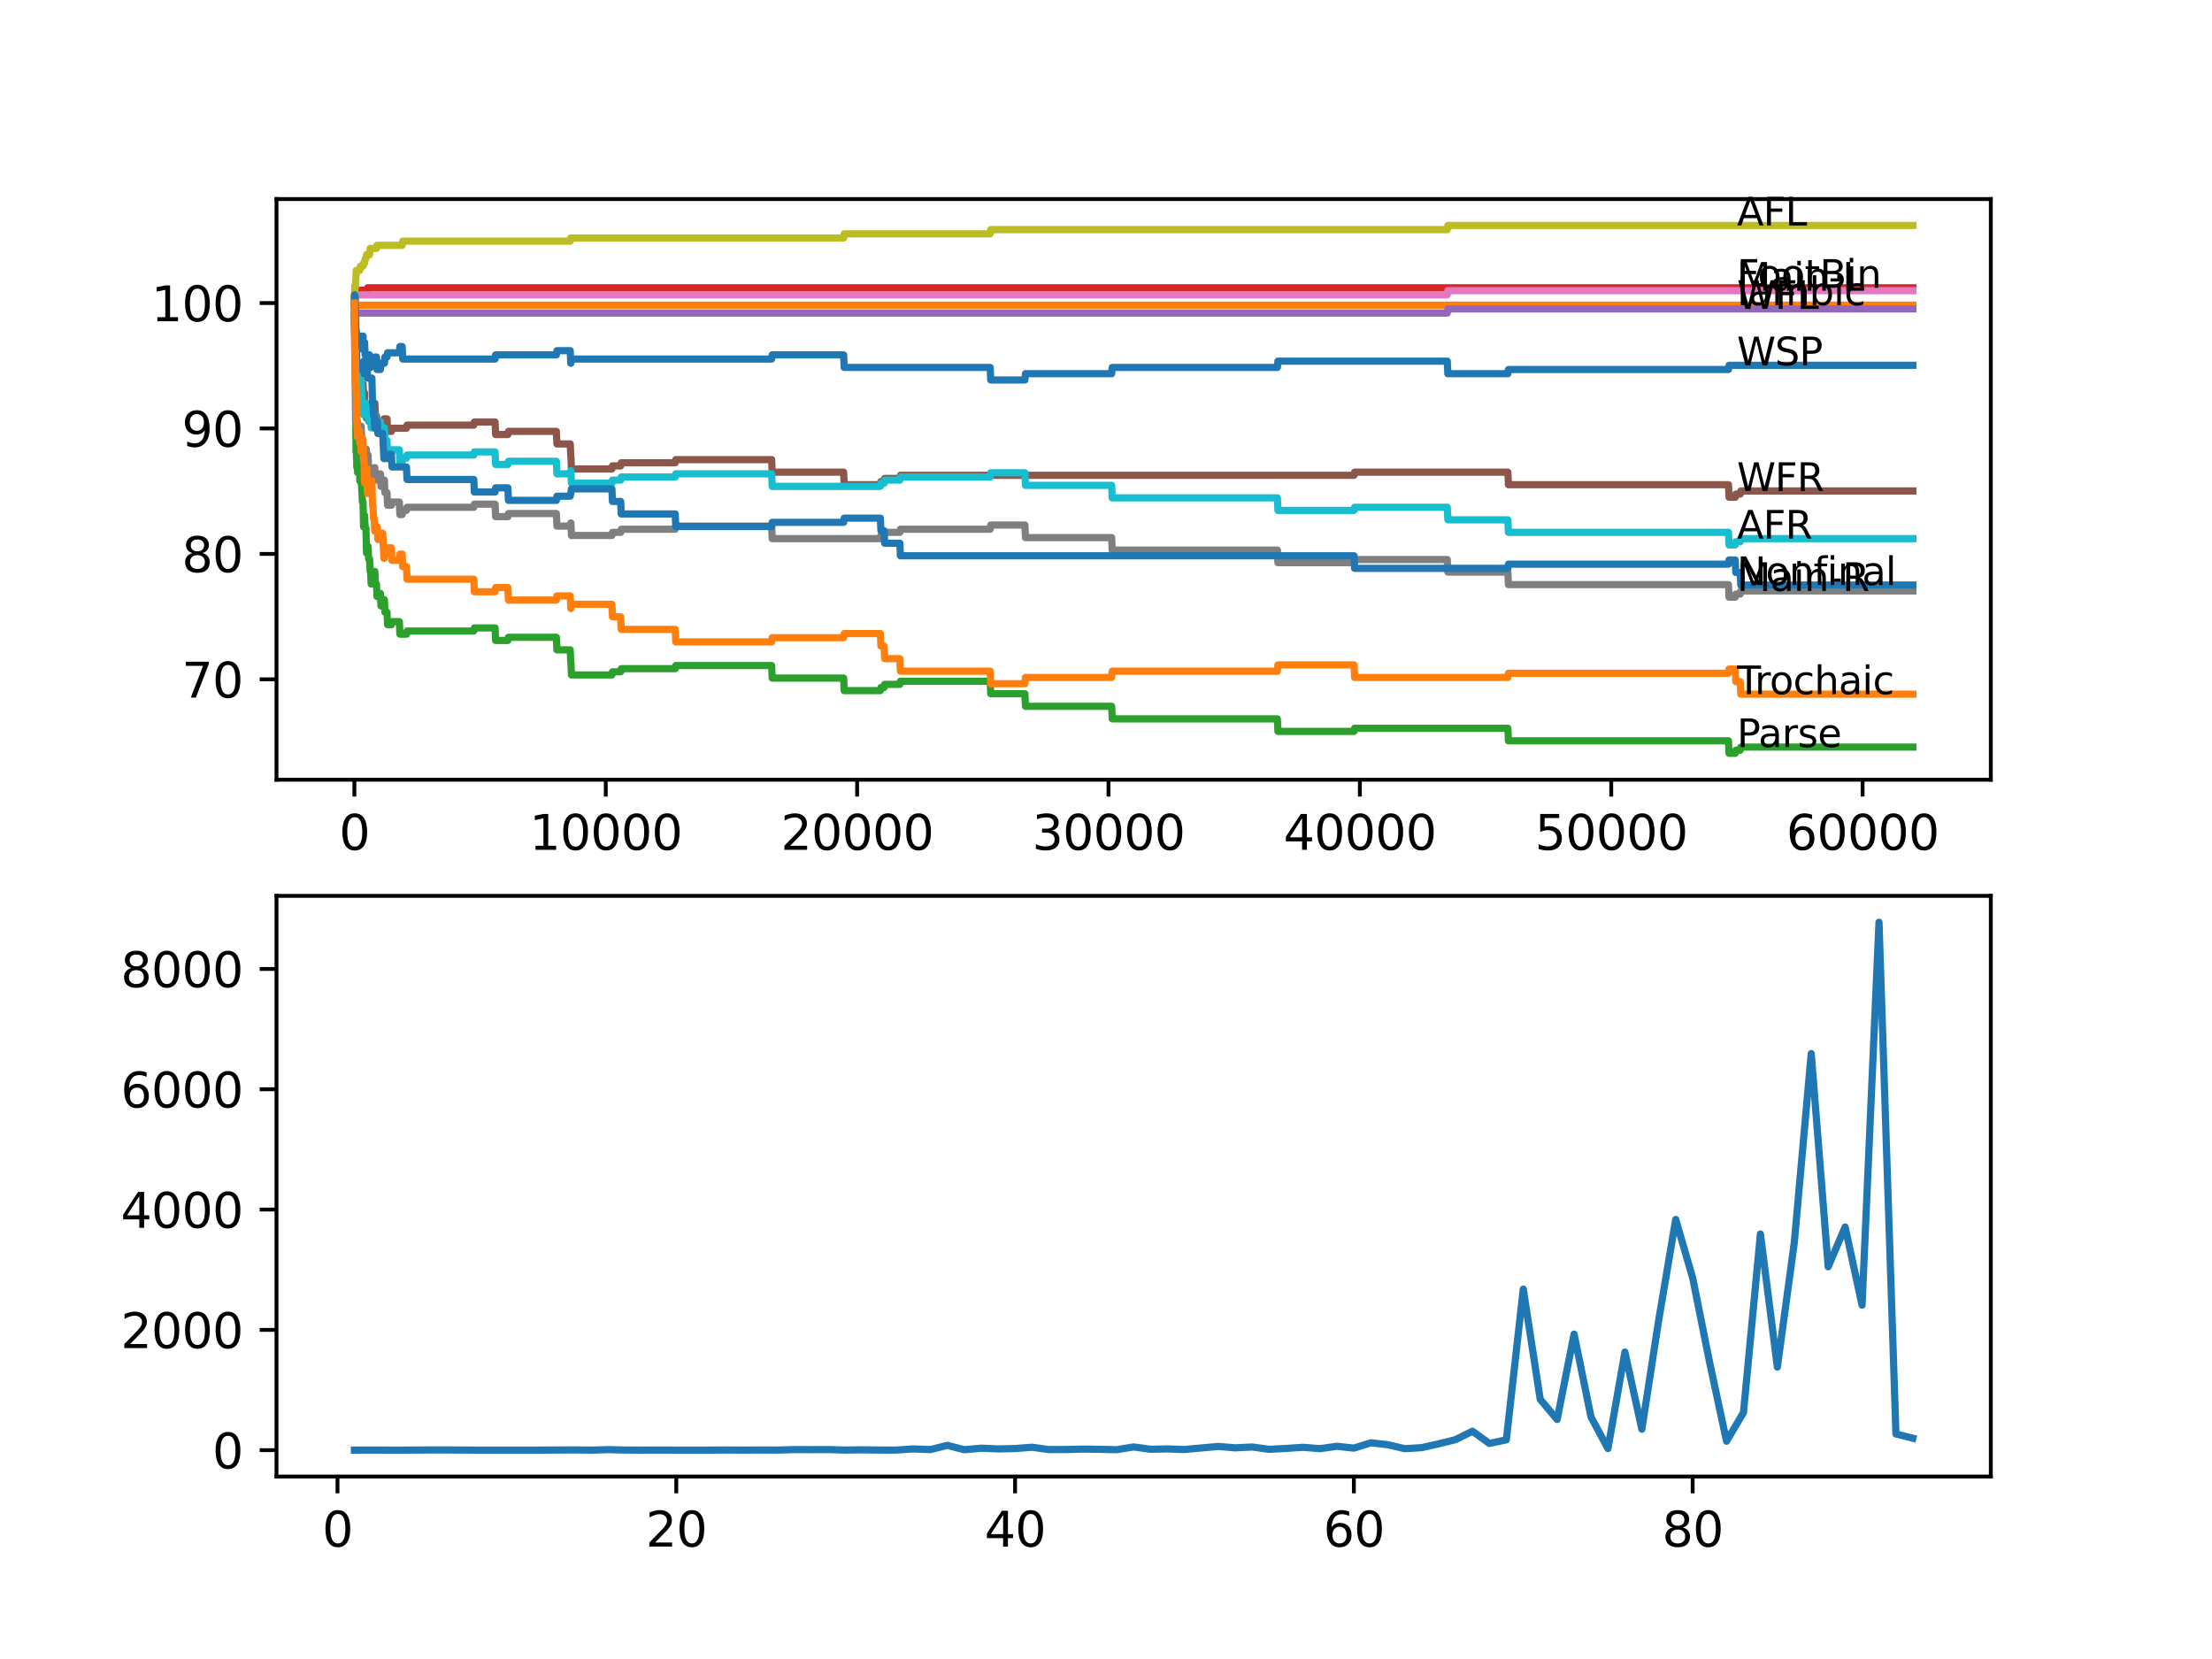 <?xml version="1.0" encoding="utf-8" standalone="no"?>
<!DOCTYPE svg PUBLIC "-//W3C//DTD SVG 1.1//EN"
  "http://www.w3.org/Graphics/SVG/1.1/DTD/svg11.dtd">
<svg xmlns:xlink="http://www.w3.org/1999/xlink" width="460.8pt" height="345.6pt" viewBox="0 0 460.8 345.6" xmlns="http://www.w3.org/2000/svg" version="1.1">
 <defs>
  <style type="text/css">*{stroke-linejoin: round; stroke-linecap: butt}</style>
 </defs>
 <g id="figure_1">
  <g id="patch_1">
   <path d="M 0 345.6 
L 460.8 345.6 
L 460.8 0 
L 0 0 
z
" style="fill: #ffffff"/>
  </g>
  <g id="axes_1">
   <g id="patch_2">
    <path d="M 57.6 162.432 
L 414.72 162.432 
L 414.72 41.472 
L 57.6 41.472 
z
" style="fill: #ffffff"/>
   </g>
   <g id="matplotlib.axis_1">
    <g id="xtick_1">
     <g id="line2d_1">
      <defs>
       <path id="m6fabb9ba00" d="M 0 0 
L 0 3.5 
" style="stroke: #000000; stroke-width: 0.8"/>
      </defs>
      <g>
       <use xlink:href="#m6fabb9ba00" x="73.827" y="162.432" style="stroke: #000000; stroke-width: 0.8"/>
      </g>
     </g>
     <g id="text_1">
      <!-- 0 -->
      <g transform="translate(70.646 177.03)scale(0.1 -0.1)">
       <defs>
        <path id="DejaVuSans-30" d="M 2034 4250 
Q 1547 4250 1301 3770 
Q 1056 3291 1056 2328 
Q 1056 1369 1301 889 
Q 1547 409 2034 409 
Q 2525 409 2770 889 
Q 3016 1369 3016 2328 
Q 3016 3291 2770 3770 
Q 2525 4250 2034 4250 
z
M 2034 4750 
Q 2819 4750 3233 4129 
Q 3647 3509 3647 2328 
Q 3647 1150 3233 529 
Q 2819 -91 2034 -91 
Q 1250 -91 836 529 
Q 422 1150 422 2328 
Q 422 3509 836 4129 
Q 1250 4750 2034 4750 
z
" transform="scale(0.016)"/>
       </defs>
       <use xlink:href="#DejaVuSans-30"/>
      </g>
     </g>
    </g>
    <g id="xtick_2">
     <g id="line2d_2">
      <g>
       <use xlink:href="#m6fabb9ba00" x="126.192" y="162.432" style="stroke: #000000; stroke-width: 0.8"/>
      </g>
     </g>
     <g id="text_2">
      <!-- 10000 -->
      <g transform="translate(110.286 177.03)scale(0.1 -0.1)">
       <defs>
        <path id="DejaVuSans-31" d="M 794 531 
L 1825 531 
L 1825 4091 
L 703 3866 
L 703 4441 
L 1819 4666 
L 2450 4666 
L 2450 531 
L 3481 531 
L 3481 0 
L 794 0 
L 794 531 
z
" transform="scale(0.016)"/>
       </defs>
       <use xlink:href="#DejaVuSans-31"/>
       <use xlink:href="#DejaVuSans-30" x="63.623"/>
       <use xlink:href="#DejaVuSans-30" x="127.246"/>
       <use xlink:href="#DejaVuSans-30" x="190.869"/>
       <use xlink:href="#DejaVuSans-30" x="254.492"/>
      </g>
     </g>
    </g>
    <g id="xtick_3">
     <g id="line2d_3">
      <g>
       <use xlink:href="#m6fabb9ba00" x="178.556" y="162.432" style="stroke: #000000; stroke-width: 0.8"/>
      </g>
     </g>
     <g id="text_3">
      <!-- 20000 -->
      <g transform="translate(162.65 177.03)scale(0.1 -0.1)">
       <defs>
        <path id="DejaVuSans-32" d="M 1228 531 
L 3431 531 
L 3431 0 
L 469 0 
L 469 531 
Q 828 903 1448 1529 
Q 2069 2156 2228 2338 
Q 2531 2678 2651 2914 
Q 2772 3150 2772 3378 
Q 2772 3750 2511 3984 
Q 2250 4219 1831 4219 
Q 1534 4219 1204 4116 
Q 875 4013 500 3803 
L 500 4441 
Q 881 4594 1212 4672 
Q 1544 4750 1819 4750 
Q 2544 4750 2975 4387 
Q 3406 4025 3406 3419 
Q 3406 3131 3298 2873 
Q 3191 2616 2906 2266 
Q 2828 2175 2409 1742 
Q 1991 1309 1228 531 
z
" transform="scale(0.016)"/>
       </defs>
       <use xlink:href="#DejaVuSans-32"/>
       <use xlink:href="#DejaVuSans-30" x="63.623"/>
       <use xlink:href="#DejaVuSans-30" x="127.246"/>
       <use xlink:href="#DejaVuSans-30" x="190.869"/>
       <use xlink:href="#DejaVuSans-30" x="254.492"/>
      </g>
     </g>
    </g>
    <g id="xtick_4">
     <g id="line2d_4">
      <g>
       <use xlink:href="#m6fabb9ba00" x="230.921" y="162.432" style="stroke: #000000; stroke-width: 0.8"/>
      </g>
     </g>
     <g id="text_4">
      <!-- 30000 -->
      <g transform="translate(215.015 177.03)scale(0.1 -0.1)">
       <defs>
        <path id="DejaVuSans-33" d="M 2597 2516 
Q 3050 2419 3304 2112 
Q 3559 1806 3559 1356 
Q 3559 666 3084 287 
Q 2609 -91 1734 -91 
Q 1441 -91 1130 -33 
Q 819 25 488 141 
L 488 750 
Q 750 597 1062 519 
Q 1375 441 1716 441 
Q 2309 441 2620 675 
Q 2931 909 2931 1356 
Q 2931 1769 2642 2001 
Q 2353 2234 1838 2234 
L 1294 2234 
L 1294 2753 
L 1863 2753 
Q 2328 2753 2575 2939 
Q 2822 3125 2822 3475 
Q 2822 3834 2567 4026 
Q 2313 4219 1838 4219 
Q 1578 4219 1281 4162 
Q 984 4106 628 3988 
L 628 4550 
Q 988 4650 1302 4700 
Q 1616 4750 1894 4750 
Q 2613 4750 3031 4423 
Q 3450 4097 3450 3541 
Q 3450 3153 3228 2886 
Q 3006 2619 2597 2516 
z
" transform="scale(0.016)"/>
       </defs>
       <use xlink:href="#DejaVuSans-33"/>
       <use xlink:href="#DejaVuSans-30" x="63.623"/>
       <use xlink:href="#DejaVuSans-30" x="127.246"/>
       <use xlink:href="#DejaVuSans-30" x="190.869"/>
       <use xlink:href="#DejaVuSans-30" x="254.492"/>
      </g>
     </g>
    </g>
    <g id="xtick_5">
     <g id="line2d_5">
      <g>
       <use xlink:href="#m6fabb9ba00" x="283.285" y="162.432" style="stroke: #000000; stroke-width: 0.8"/>
      </g>
     </g>
     <g id="text_5">
      <!-- 40000 -->
      <g transform="translate(267.379 177.03)scale(0.1 -0.1)">
       <defs>
        <path id="DejaVuSans-34" d="M 2419 4116 
L 825 1625 
L 2419 1625 
L 2419 4116 
z
M 2253 4666 
L 3047 4666 
L 3047 1625 
L 3713 1625 
L 3713 1100 
L 3047 1100 
L 3047 0 
L 2419 0 
L 2419 1100 
L 313 1100 
L 313 1709 
L 2253 4666 
z
" transform="scale(0.016)"/>
       </defs>
       <use xlink:href="#DejaVuSans-34"/>
       <use xlink:href="#DejaVuSans-30" x="63.623"/>
       <use xlink:href="#DejaVuSans-30" x="127.246"/>
       <use xlink:href="#DejaVuSans-30" x="190.869"/>
       <use xlink:href="#DejaVuSans-30" x="254.492"/>
      </g>
     </g>
    </g>
    <g id="xtick_6">
     <g id="line2d_6">
      <g>
       <use xlink:href="#m6fabb9ba00" x="335.65" y="162.432" style="stroke: #000000; stroke-width: 0.8"/>
      </g>
     </g>
     <g id="text_6">
      <!-- 50000 -->
      <g transform="translate(319.744 177.03)scale(0.1 -0.1)">
       <defs>
        <path id="DejaVuSans-35" d="M 691 4666 
L 3169 4666 
L 3169 4134 
L 1269 4134 
L 1269 2991 
Q 1406 3038 1543 3061 
Q 1681 3084 1819 3084 
Q 2600 3084 3056 2656 
Q 3513 2228 3513 1497 
Q 3513 744 3044 326 
Q 2575 -91 1722 -91 
Q 1428 -91 1123 -41 
Q 819 9 494 109 
L 494 744 
Q 775 591 1075 516 
Q 1375 441 1709 441 
Q 2250 441 2565 725 
Q 2881 1009 2881 1497 
Q 2881 1984 2565 2268 
Q 2250 2553 1709 2553 
Q 1456 2553 1204 2497 
Q 953 2441 691 2322 
L 691 4666 
z
" transform="scale(0.016)"/>
       </defs>
       <use xlink:href="#DejaVuSans-35"/>
       <use xlink:href="#DejaVuSans-30" x="63.623"/>
       <use xlink:href="#DejaVuSans-30" x="127.246"/>
       <use xlink:href="#DejaVuSans-30" x="190.869"/>
       <use xlink:href="#DejaVuSans-30" x="254.492"/>
      </g>
     </g>
    </g>
    <g id="xtick_7">
     <g id="line2d_7">
      <g>
       <use xlink:href="#m6fabb9ba00" x="388.014" y="162.432" style="stroke: #000000; stroke-width: 0.8"/>
      </g>
     </g>
     <g id="text_7">
      <!-- 60000 -->
      <g transform="translate(372.108 177.03)scale(0.1 -0.1)">
       <defs>
        <path id="DejaVuSans-36" d="M 2113 2584 
Q 1688 2584 1439 2293 
Q 1191 2003 1191 1497 
Q 1191 994 1439 701 
Q 1688 409 2113 409 
Q 2538 409 2786 701 
Q 3034 994 3034 1497 
Q 3034 2003 2786 2293 
Q 2538 2584 2113 2584 
z
M 3366 4563 
L 3366 3988 
Q 3128 4100 2886 4159 
Q 2644 4219 2406 4219 
Q 1781 4219 1451 3797 
Q 1122 3375 1075 2522 
Q 1259 2794 1537 2939 
Q 1816 3084 2150 3084 
Q 2853 3084 3261 2657 
Q 3669 2231 3669 1497 
Q 3669 778 3244 343 
Q 2819 -91 2113 -91 
Q 1303 -91 875 529 
Q 447 1150 447 2328 
Q 447 3434 972 4092 
Q 1497 4750 2381 4750 
Q 2619 4750 2861 4703 
Q 3103 4656 3366 4563 
z
" transform="scale(0.016)"/>
       </defs>
       <use xlink:href="#DejaVuSans-36"/>
       <use xlink:href="#DejaVuSans-30" x="63.623"/>
       <use xlink:href="#DejaVuSans-30" x="127.246"/>
       <use xlink:href="#DejaVuSans-30" x="190.869"/>
       <use xlink:href="#DejaVuSans-30" x="254.492"/>
      </g>
     </g>
    </g>
   </g>
   <g id="matplotlib.axis_2">
    <g id="ytick_1">
     <g id="line2d_8">
      <defs>
       <path id="m5cbd0ef813" d="M 0 0 
L -3.5 0 
" style="stroke: #000000; stroke-width: 0.8"/>
      </defs>
      <g>
       <use xlink:href="#m5cbd0ef813" x="57.6" y="141.517" style="stroke: #000000; stroke-width: 0.8"/>
      </g>
     </g>
     <g id="text_8">
      <!-- 70 -->
      <g transform="translate(37.875 145.316)scale(0.1 -0.1)">
       <defs>
        <path id="DejaVuSans-37" d="M 525 4666 
L 3525 4666 
L 3525 4397 
L 1831 0 
L 1172 0 
L 2766 4134 
L 525 4134 
L 525 4666 
z
" transform="scale(0.016)"/>
       </defs>
       <use xlink:href="#DejaVuSans-37"/>
       <use xlink:href="#DejaVuSans-30" x="63.623"/>
      </g>
     </g>
    </g>
    <g id="ytick_2">
     <g id="line2d_9">
      <g>
       <use xlink:href="#m5cbd0ef813" x="57.6" y="115.387" style="stroke: #000000; stroke-width: 0.8"/>
      </g>
     </g>
     <g id="text_9">
      <!-- 80 -->
      <g transform="translate(37.875 119.186)scale(0.1 -0.1)">
       <defs>
        <path id="DejaVuSans-38" d="M 2034 2216 
Q 1584 2216 1326 1975 
Q 1069 1734 1069 1313 
Q 1069 891 1326 650 
Q 1584 409 2034 409 
Q 2484 409 2743 651 
Q 3003 894 3003 1313 
Q 3003 1734 2745 1975 
Q 2488 2216 2034 2216 
z
M 1403 2484 
Q 997 2584 770 2862 
Q 544 3141 544 3541 
Q 544 4100 942 4425 
Q 1341 4750 2034 4750 
Q 2731 4750 3128 4425 
Q 3525 4100 3525 3541 
Q 3525 3141 3298 2862 
Q 3072 2584 2669 2484 
Q 3125 2378 3379 2068 
Q 3634 1759 3634 1313 
Q 3634 634 3220 271 
Q 2806 -91 2034 -91 
Q 1263 -91 848 271 
Q 434 634 434 1313 
Q 434 1759 690 2068 
Q 947 2378 1403 2484 
z
M 1172 3481 
Q 1172 3119 1398 2916 
Q 1625 2713 2034 2713 
Q 2441 2713 2670 2916 
Q 2900 3119 2900 3481 
Q 2900 3844 2670 4047 
Q 2441 4250 2034 4250 
Q 1625 4250 1398 4047 
Q 1172 3844 1172 3481 
z
" transform="scale(0.016)"/>
       </defs>
       <use xlink:href="#DejaVuSans-38"/>
       <use xlink:href="#DejaVuSans-30" x="63.623"/>
      </g>
     </g>
    </g>
    <g id="ytick_3">
     <g id="line2d_10">
      <g>
       <use xlink:href="#m5cbd0ef813" x="57.6" y="89.257" style="stroke: #000000; stroke-width: 0.8"/>
      </g>
     </g>
     <g id="text_10">
      <!-- 90 -->
      <g transform="translate(37.875 93.056)scale(0.1 -0.1)">
       <defs>
        <path id="DejaVuSans-39" d="M 703 97 
L 703 672 
Q 941 559 1184 500 
Q 1428 441 1663 441 
Q 2288 441 2617 861 
Q 2947 1281 2994 2138 
Q 2813 1869 2534 1725 
Q 2256 1581 1919 1581 
Q 1219 1581 811 2004 
Q 403 2428 403 3163 
Q 403 3881 828 4315 
Q 1253 4750 1959 4750 
Q 2769 4750 3195 4129 
Q 3622 3509 3622 2328 
Q 3622 1225 3098 567 
Q 2575 -91 1691 -91 
Q 1453 -91 1209 -44 
Q 966 3 703 97 
z
M 1959 2075 
Q 2384 2075 2632 2365 
Q 2881 2656 2881 3163 
Q 2881 3666 2632 3958 
Q 2384 4250 1959 4250 
Q 1534 4250 1286 3958 
Q 1038 3666 1038 3163 
Q 1038 2656 1286 2365 
Q 1534 2075 1959 2075 
z
" transform="scale(0.016)"/>
       </defs>
       <use xlink:href="#DejaVuSans-39"/>
       <use xlink:href="#DejaVuSans-30" x="63.623"/>
      </g>
     </g>
    </g>
    <g id="ytick_4">
     <g id="line2d_11">
      <g>
       <use xlink:href="#m5cbd0ef813" x="57.6" y="63.127" style="stroke: #000000; stroke-width: 0.8"/>
      </g>
     </g>
     <g id="text_11">
      <!-- 100 -->
      <g transform="translate(31.512 66.926)scale(0.1 -0.1)">
       <use xlink:href="#DejaVuSans-31"/>
       <use xlink:href="#DejaVuSans-30" x="63.623"/>
       <use xlink:href="#DejaVuSans-30" x="127.246"/>
      </g>
     </g>
    </g>
   </g>
   <g id="line2d_12">
    <path d="M 73.833 65.74 
L 73.953 71.315 
L 73.974 71.315 
L 74.079 63.476 
L 74.1 66.089 
L 74.225 73.928 
L 74.273 73.928 
L 74.393 71.315 
L 74.487 71.315 
L 74.602 70.008 
L 74.948 70.008 
L 75.063 72.621 
L 75.231 72.621 
L 75.346 71.315 
L 75.372 71.315 
L 75.487 70.008 
L 75.629 70.008 
L 75.681 72.621 
L 75.739 71.315 
L 75.948 71.315 
L 76.063 73.928 
L 76.231 73.928 
L 76.31 76.541 
L 76.341 75.234 
L 76.671 75.234 
L 76.786 73.928 
L 76.996 73.928 
L 77.111 76.541 
L 77.2 76.541 
L 77.315 75.234 
L 78.085 75.234 
L 78.2 74.363 
L 78.425 74.363 
L 78.54 76.976 
L 79.247 76.976 
L 79.362 75.67 
L 80.075 75.67 
L 80.19 74.363 
L 80.624 74.363 
L 80.74 73.492 
L 83.19 73.492 
L 83.305 72.186 
L 83.777 72.186 
L 83.892 74.799 
L 103.131 74.799 
L 103.246 73.928 
L 115.902 73.928 
L 116.018 73.057 
L 118.788 73.057 
L 118.903 75.67 
L 118.929 75.67 
L 119.044 74.799 
L 160.747 74.799 
L 160.862 73.928 
L 175.744 73.928 
L 175.86 76.541 
L 206.273 76.541 
L 206.388 79.154 
L 213.505 79.154 
L 213.62 77.847 
L 231.575 77.847 
L 231.691 76.541 
L 266.099 76.541 
L 266.215 75.234 
L 301.493 75.234 
L 301.608 77.847 
L 314.118 77.847 
L 314.233 76.976 
L 360.073 76.976 
L 360.188 76.105 
L 398.487 76.105 
L 398.487 76.105 
" clip-path="url(#p939a15354b)" style="fill: none; stroke: #1f77b4; stroke-width: 1.5; stroke-linecap: square"/>
   </g>
   <g id="line2d_13">
    <path d="M 73.833 63.127 
L 73.906 59.643 
L 73.917 64.869 
L 73.922 67.482 
L 73.937 63.563 
L 74.021 63.563 
L 74.047 63.563 
L 74.063 66.176 
L 74.157 63.563 
L 398.487 63.563 
L 398.487 63.563 
" clip-path="url(#p939a15354b)" style="fill: none; stroke: #ff7f0e; stroke-width: 1.5; stroke-linecap: square"/>
   </g>
   <g id="line2d_14">
    <path d="M 73.833 63.127 
L 73.948 73.144 
L 73.958 72.49 
L 73.969 72.49 
L 73.974 71.968 
L 74.026 77.194 
L 74.032 77.194 
L 74.173 94.178 
L 74.21 94.178 
L 74.273 93.002 
L 74.278 95.615 
L 74.314 94.744 
L 74.325 97.357 
L 74.424 96.704 
L 74.435 96.704 
L 74.487 95.833 
L 74.493 98.446 
L 74.534 98.446 
L 74.906 98.446 
L 74.948 97.575 
L 74.953 100.188 
L 75.006 100.188 
L 75.121 100.188 
L 75.231 99.317 
L 75.346 101.93 
L 75.372 101.93 
L 75.487 104.543 
L 75.629 104.543 
L 75.739 109.769 
L 75.744 108.898 
L 75.833 108.898 
L 75.948 107.374 
L 76.063 109.987 
L 76.231 109.987 
L 76.351 115.213 
L 76.42 115.213 
L 76.535 113.819 
L 76.671 113.819 
L 76.786 116.432 
L 76.996 116.432 
L 77.111 119.045 
L 77.2 119.045 
L 77.315 121.658 
L 77.477 121.658 
L 77.598 120.352 
L 77.702 120.352 
L 77.818 119.699 
L 77.954 119.699 
L 78.069 119.045 
L 78.085 119.045 
L 78.2 121.658 
L 78.425 121.658 
L 78.54 124.271 
L 78.603 124.271 
L 78.718 123.618 
L 79.247 123.618 
L 79.362 126.231 
L 79.724 126.231 
L 79.839 125.578 
L 79.855 125.578 
L 79.97 124.925 
L 80.075 124.925 
L 80.19 127.538 
L 80.624 127.538 
L 80.74 130.151 
L 81.541 130.151 
L 81.656 129.497 
L 83.19 129.497 
L 83.305 132.11 
L 84.677 132.11 
L 84.793 131.457 
L 98.701 131.457 
L 98.816 130.804 
L 103.131 130.804 
L 103.246 133.417 
L 105.801 133.417 
L 105.916 132.764 
L 115.902 132.764 
L 116.018 135.377 
L 118.788 135.377 
L 118.903 137.99 
L 118.929 137.99 
L 119.044 140.603 
L 127.47 140.603 
L 127.585 139.949 
L 129.297 139.949 
L 129.412 139.296 
L 140.66 139.296 
L 140.775 138.643 
L 160.747 138.643 
L 160.862 141.256 
L 175.744 141.256 
L 175.86 143.869 
L 183.395 143.869 
L 183.51 143.216 
L 184.175 143.216 
L 184.29 142.562 
L 187.453 142.562 
L 187.568 141.909 
L 206.273 141.909 
L 206.388 144.522 
L 213.505 144.522 
L 213.62 147.135 
L 231.575 147.135 
L 231.691 149.748 
L 266.099 149.748 
L 266.215 152.361 
L 282.065 152.361 
L 282.181 151.708 
L 314.118 151.708 
L 314.233 154.321 
L 360.073 154.321 
L 360.188 156.934 
L 361.481 156.934 
L 361.596 156.281 
L 362.523 156.281 
L 362.639 155.627 
L 398.487 155.627 
L 398.487 155.627 
" clip-path="url(#p939a15354b)" style="fill: none; stroke: #2ca02c; stroke-width: 1.5; stroke-linecap: square"/>
   </g>
   <g id="line2d_15">
    <path d="M 73.833 63.127 
L 73.869 63.127 
L 74.006 60.993 
L 74.262 60.993 
L 74.377 60.471 
L 76.477 60.471 
L 76.592 59.948 
L 398.487 59.948 
L 398.487 59.948 
" clip-path="url(#p939a15354b)" style="fill: none; stroke: #d62728; stroke-width: 1.5; stroke-linecap: square"/>
   </g>
   <g id="line2d_16">
    <path d="M 73.833 63.127 
L 73.854 63.127 
L 73.917 65.74 
L 73.969 65.218 
L 301.493 65.218 
L 301.608 64.347 
L 398.487 64.347 
L 398.487 64.347 
" clip-path="url(#p939a15354b)" style="fill: none; stroke: #9467bd; stroke-width: 1.5; stroke-linecap: square"/>
   </g>
   <g id="line2d_17">
    <path d="M 73.833 65.74 
L 73.969 78.37 
L 74.095 76.541 
L 74.1 76.541 
L 74.21 79.154 
L 74.335 77.325 
L 74.948 77.325 
L 75.063 79.937 
L 75.629 79.937 
L 75.744 82.55 
L 75.906 82.55 
L 75.948 81.897 
L 75.953 84.51 
L 76.001 84.51 
L 76.231 84.51 
L 76.346 87.123 
L 76.477 87.123 
L 76.592 86.601 
L 77.477 86.601 
L 77.598 85.294 
L 77.702 85.294 
L 77.818 84.641 
L 77.954 84.641 
L 78.069 83.988 
L 78.085 83.988 
L 78.2 86.601 
L 78.425 86.601 
L 78.54 89.214 
L 78.603 89.214 
L 78.718 88.56 
L 79.724 88.56 
L 79.839 87.907 
L 79.855 87.907 
L 79.97 87.254 
L 80.624 87.254 
L 80.74 89.867 
L 81.541 89.867 
L 81.656 89.214 
L 84.677 89.214 
L 84.793 88.56 
L 98.701 88.56 
L 98.816 87.907 
L 103.131 87.907 
L 103.246 90.52 
L 105.801 90.52 
L 105.916 89.867 
L 115.902 89.867 
L 116.018 92.48 
L 118.788 92.48 
L 118.903 95.093 
L 118.929 95.093 
L 119.044 97.706 
L 127.47 97.706 
L 127.585 97.053 
L 129.297 97.053 
L 129.412 96.399 
L 140.66 96.399 
L 140.775 95.746 
L 160.747 95.746 
L 160.862 98.359 
L 175.744 98.359 
L 175.86 100.972 
L 183.395 100.972 
L 183.51 100.319 
L 184.175 100.319 
L 184.29 99.666 
L 187.453 99.666 
L 187.568 99.012 
L 282.065 99.012 
L 282.181 98.359 
L 314.118 98.359 
L 314.233 100.972 
L 360.073 100.972 
L 360.188 103.585 
L 361.481 103.585 
L 361.596 102.932 
L 362.523 102.932 
L 362.639 102.279 
L 398.487 102.279 
L 398.487 102.279 
" clip-path="url(#p939a15354b)" style="fill: none; stroke: #8c564b; stroke-width: 1.5; stroke-linecap: square"/>
   </g>
   <g id="line2d_18">
    <path d="M 73.833 62.256 
L 73.854 62.256 
L 73.89 64.869 
L 73.964 62.3 
L 74.079 62.3 
L 74.194 61.429 
L 301.493 61.429 
L 301.608 60.558 
L 398.487 60.558 
L 398.487 60.558 
" clip-path="url(#p939a15354b)" style="fill: none; stroke: #e377c2; stroke-width: 1.5; stroke-linecap: square"/>
   </g>
   <g id="line2d_19">
    <path d="M 73.833 65.74 
L 73.854 65.74 
L 73.89 63.998 
L 73.922 74.45 
L 73.927 74.45 
L 73.974 72.752 
L 73.979 75.365 
L 74.021 75.365 
L 74.084 87.776 
L 74.152 86.252 
L 74.21 86.252 
L 74.273 85.076 
L 74.278 87.689 
L 74.314 86.818 
L 74.325 89.431 
L 74.424 88.778 
L 74.435 88.778 
L 74.487 87.907 
L 74.493 90.52 
L 74.534 90.52 
L 74.906 90.52 
L 75.021 89.649 
L 75.121 89.649 
L 75.231 88.778 
L 75.346 91.391 
L 75.372 91.391 
L 75.487 94.004 
L 75.629 94.004 
L 75.681 93.351 
L 75.686 95.964 
L 75.723 95.964 
L 75.739 95.964 
L 75.859 94.222 
L 75.906 94.222 
L 76.022 93.569 
L 76.31 93.569 
L 76.42 96.182 
L 76.535 94.788 
L 76.671 94.788 
L 76.786 97.401 
L 77.2 97.401 
L 77.315 100.014 
L 77.477 100.014 
L 77.598 98.708 
L 77.702 98.708 
L 77.818 98.054 
L 77.954 98.054 
L 78.069 97.401 
L 78.085 97.401 
L 78.2 100.014 
L 78.425 100.014 
L 78.54 99.361 
L 78.603 99.361 
L 78.718 98.708 
L 79.247 98.708 
L 79.362 101.321 
L 79.724 101.321 
L 79.839 100.667 
L 79.855 100.667 
L 79.97 100.014 
L 80.075 100.014 
L 80.19 102.627 
L 80.624 102.627 
L 80.74 105.24 
L 81.541 105.24 
L 81.656 104.587 
L 83.19 104.587 
L 83.305 107.2 
L 83.777 107.2 
L 83.892 106.329 
L 84.677 106.329 
L 84.793 105.676 
L 98.701 105.676 
L 98.816 105.022 
L 103.131 105.022 
L 103.246 107.635 
L 105.801 107.635 
L 105.916 106.982 
L 115.902 106.982 
L 116.018 109.595 
L 118.788 109.595 
L 118.903 108.942 
L 118.929 108.942 
L 119.044 111.555 
L 127.47 111.555 
L 127.585 110.902 
L 129.297 110.902 
L 129.412 110.248 
L 140.66 110.248 
L 140.775 109.595 
L 160.747 109.595 
L 160.862 112.208 
L 183.395 112.208 
L 183.51 111.555 
L 184.175 111.555 
L 184.29 110.902 
L 187.453 110.902 
L 187.568 110.248 
L 206.273 110.248 
L 206.388 109.377 
L 213.505 109.377 
L 213.62 111.99 
L 231.575 111.99 
L 231.691 114.603 
L 266.099 114.603 
L 266.215 117.216 
L 282.065 117.216 
L 282.181 116.563 
L 301.493 116.563 
L 301.608 119.176 
L 314.118 119.176 
L 314.233 121.789 
L 360.073 121.789 
L 360.188 124.402 
L 361.481 124.402 
L 361.596 123.749 
L 362.523 123.749 
L 362.639 123.096 
L 398.487 123.096 
L 398.487 123.096 
" clip-path="url(#p939a15354b)" style="fill: none; stroke: #7f7f7f; stroke-width: 1.5; stroke-linecap: square"/>
   </g>
   <g id="line2d_20">
    <path d="M 73.833 62.256 
L 73.859 62.692 
L 73.958 59.6 
L 74.079 59.6 
L 74.205 56.333 
L 74.948 56.333 
L 75.063 55.462 
L 75.629 55.462 
L 75.744 54.809 
L 75.948 54.809 
L 76.063 53.938 
L 76.231 53.938 
L 76.346 53.067 
L 76.996 53.067 
L 77.111 51.761 
L 78.425 51.761 
L 78.54 51.107 
L 83.777 51.107 
L 83.892 50.236 
L 118.788 50.236 
L 118.903 49.583 
L 175.744 49.583 
L 175.86 48.712 
L 206.273 48.712 
L 206.388 47.841 
L 301.493 47.841 
L 301.608 46.97 
L 398.487 46.97 
L 398.487 46.97 
" clip-path="url(#p939a15354b)" style="fill: none; stroke: #bcbd22; stroke-width: 1.5; stroke-linecap: square"/>
   </g>
   <g id="line2d_21">
    <path d="M 73.833 65.74 
L 73.843 65.74 
L 73.906 62.038 
L 73.922 69.877 
L 73.937 69.355 
L 73.948 69.355 
L 73.974 68.179 
L 74.026 73.405 
L 74.032 73.405 
L 74.079 80.591 
L 74.147 77.542 
L 74.163 77.542 
L 74.273 75.495 
L 74.325 79.85 
L 74.388 79.197 
L 74.435 79.197 
L 74.487 78.326 
L 74.493 80.939 
L 74.534 80.939 
L 74.906 80.939 
L 75.021 80.068 
L 75.121 80.068 
L 75.231 79.197 
L 75.346 81.81 
L 75.372 81.81 
L 75.487 84.423 
L 75.629 84.423 
L 75.681 83.77 
L 75.686 86.383 
L 75.723 86.383 
L 75.739 86.383 
L 75.859 84.641 
L 75.906 84.641 
L 76.022 83.988 
L 76.31 83.988 
L 76.42 86.601 
L 76.535 85.207 
L 76.671 85.207 
L 76.786 87.82 
L 76.996 87.82 
L 77.111 86.514 
L 77.2 86.514 
L 77.315 89.127 
L 77.477 89.127 
L 77.598 87.82 
L 77.702 87.82 
L 77.818 87.167 
L 77.954 87.167 
L 78.069 86.514 
L 78.085 86.514 
L 78.2 89.127 
L 78.425 89.127 
L 78.54 88.473 
L 78.603 88.473 
L 78.718 87.82 
L 79.247 87.82 
L 79.362 90.433 
L 79.724 90.433 
L 79.839 89.78 
L 79.855 89.78 
L 79.97 89.127 
L 80.075 89.127 
L 80.19 91.74 
L 80.624 91.74 
L 80.74 94.353 
L 81.541 94.353 
L 81.656 93.699 
L 83.19 93.699 
L 83.305 96.312 
L 83.777 96.312 
L 83.892 95.441 
L 84.677 95.441 
L 84.793 94.788 
L 98.701 94.788 
L 98.816 94.135 
L 103.131 94.135 
L 103.246 96.748 
L 105.801 96.748 
L 105.916 96.095 
L 115.902 96.095 
L 116.018 98.708 
L 118.788 98.708 
L 118.903 98.054 
L 118.929 98.054 
L 119.044 100.667 
L 127.47 100.667 
L 127.585 100.014 
L 129.297 100.014 
L 129.412 99.361 
L 140.66 99.361 
L 140.775 98.708 
L 160.747 98.708 
L 160.862 101.321 
L 183.395 101.321 
L 183.51 100.667 
L 184.175 100.667 
L 184.29 100.014 
L 187.453 100.014 
L 187.568 99.361 
L 206.273 99.361 
L 206.388 98.49 
L 213.505 98.49 
L 213.62 101.103 
L 231.575 101.103 
L 231.691 103.716 
L 266.099 103.716 
L 266.215 106.329 
L 282.065 106.329 
L 282.181 105.676 
L 301.493 105.676 
L 301.608 108.289 
L 314.118 108.289 
L 314.233 110.902 
L 360.073 110.902 
L 360.188 113.515 
L 361.481 113.515 
L 361.596 112.861 
L 362.523 112.861 
L 362.639 112.208 
L 398.487 112.208 
L 398.487 112.208 
" clip-path="url(#p939a15354b)" style="fill: none; stroke: #17becf; stroke-width: 1.5; stroke-linecap: square"/>
   </g>
   <g id="line2d_22">
    <path d="M 73.833 62.256 
L 73.869 61.385 
L 73.875 63.998 
L 73.943 61.777 
L 73.969 61.777 
L 74.095 69.616 
L 74.1 69.616 
L 74.21 68.963 
L 74.335 76.802 
L 74.948 76.802 
L 75.063 75.931 
L 75.629 75.931 
L 75.744 75.278 
L 75.906 75.278 
L 75.948 77.891 
L 76.016 77.02 
L 76.231 77.02 
L 76.346 76.149 
L 76.477 76.149 
L 76.592 78.762 
L 77.477 78.762 
L 77.598 83.988 
L 77.702 83.988 
L 77.818 86.601 
L 77.954 86.601 
L 78.069 89.214 
L 78.085 89.214 
L 78.2 88.343 
L 78.425 88.343 
L 78.54 87.689 
L 78.603 87.689 
L 78.718 90.302 
L 79.724 90.302 
L 79.839 92.915 
L 79.855 92.915 
L 79.97 95.528 
L 80.624 95.528 
L 80.74 94.657 
L 81.541 94.657 
L 81.656 97.27 
L 84.677 97.27 
L 84.793 99.883 
L 98.701 99.883 
L 98.816 102.496 
L 103.131 102.496 
L 103.246 101.625 
L 105.801 101.625 
L 105.916 104.238 
L 115.902 104.238 
L 116.018 103.367 
L 118.788 103.367 
L 118.903 102.714 
L 118.929 102.714 
L 119.044 101.843 
L 127.47 101.843 
L 127.585 104.456 
L 129.297 104.456 
L 129.412 107.069 
L 140.66 107.069 
L 140.775 109.682 
L 160.747 109.682 
L 160.862 108.811 
L 175.744 108.811 
L 175.86 107.94 
L 183.395 107.94 
L 183.51 110.553 
L 184.175 110.553 
L 184.29 113.166 
L 187.453 113.166 
L 187.568 115.779 
L 282.065 115.779 
L 282.181 118.392 
L 314.118 118.392 
L 314.233 117.521 
L 360.073 117.521 
L 360.188 116.65 
L 361.481 116.65 
L 361.596 119.263 
L 362.523 119.263 
L 362.639 121.876 
L 398.487 121.876 
L 398.487 121.876 
" clip-path="url(#p939a15354b)" style="fill: none; stroke: #1f77b4; stroke-width: 1.5; stroke-linecap: square"/>
   </g>
   <g id="line2d_23">
    <path d="M 73.833 63.127 
L 73.974 79.502 
L 74.053 72.97 
L 74.084 76.889 
L 74.163 81.462 
L 74.199 80.591 
L 74.21 80.591 
L 74.335 88.43 
L 74.435 88.43 
L 74.487 91.043 
L 74.545 89.736 
L 74.906 89.736 
L 74.948 92.349 
L 75.016 91.478 
L 75.121 91.478 
L 75.231 94.091 
L 75.346 92.785 
L 75.372 92.785 
L 75.487 91.478 
L 75.629 91.478 
L 75.744 95.398 
L 75.833 95.398 
L 75.948 100.624 
L 76.063 99.753 
L 76.231 99.753 
L 76.351 97.575 
L 76.42 97.575 
L 76.54 102.801 
L 76.671 102.801 
L 76.786 101.495 
L 77.2 101.495 
L 77.315 100.188 
L 77.477 100.188 
L 77.598 105.414 
L 77.702 105.414 
L 77.818 108.027 
L 77.954 108.027 
L 78.069 110.64 
L 78.085 110.64 
L 78.2 109.769 
L 78.603 109.769 
L 78.718 112.382 
L 79.247 112.382 
L 79.362 111.076 
L 79.724 111.076 
L 79.839 113.689 
L 79.855 113.689 
L 79.97 116.302 
L 80.075 116.302 
L 80.19 114.995 
L 80.624 114.995 
L 80.74 114.124 
L 81.541 114.124 
L 81.656 116.737 
L 83.19 116.737 
L 83.305 115.431 
L 83.777 115.431 
L 83.892 118.044 
L 84.677 118.044 
L 84.793 120.657 
L 98.701 120.657 
L 98.816 123.27 
L 103.131 123.27 
L 103.246 122.399 
L 105.801 122.399 
L 105.916 125.012 
L 115.902 125.012 
L 116.018 124.141 
L 118.788 124.141 
L 118.903 126.754 
L 118.929 126.754 
L 119.044 125.883 
L 127.47 125.883 
L 127.585 128.496 
L 129.297 128.496 
L 129.412 131.109 
L 140.66 131.109 
L 140.775 133.722 
L 160.747 133.722 
L 160.862 132.851 
L 175.744 132.851 
L 175.86 131.98 
L 183.395 131.98 
L 183.51 134.593 
L 184.175 134.593 
L 184.29 137.206 
L 187.453 137.206 
L 187.568 139.819 
L 206.273 139.819 
L 206.388 142.432 
L 213.505 142.432 
L 213.62 141.125 
L 231.575 141.125 
L 231.691 139.819 
L 266.099 139.819 
L 266.215 138.512 
L 282.065 138.512 
L 282.181 141.125 
L 314.118 141.125 
L 314.233 140.254 
L 360.073 140.254 
L 360.188 139.383 
L 361.481 139.383 
L 361.596 141.996 
L 362.523 141.996 
L 362.639 144.609 
L 398.487 144.609 
L 398.487 144.609 
" clip-path="url(#p939a15354b)" style="fill: none; stroke: #ff7f0e; stroke-width: 1.5; stroke-linecap: square"/>
   </g>
   <g id="patch_3">
    <path d="M 57.6 162.432 
L 57.6 41.472 
" style="fill: none; stroke: #000000; stroke-width: 0.8; stroke-linejoin: miter; stroke-linecap: square"/>
   </g>
   <g id="patch_4">
    <path d="M 414.72 162.432 
L 414.72 41.472 
" style="fill: none; stroke: #000000; stroke-width: 0.8; stroke-linejoin: miter; stroke-linecap: square"/>
   </g>
   <g id="patch_5">
    <path d="M 57.6 162.432 
L 414.72 162.432 
" style="fill: none; stroke: #000000; stroke-width: 0.8; stroke-linejoin: miter; stroke-linecap: square"/>
   </g>
   <g id="patch_6">
    <path d="M 57.6 41.472 
L 414.72 41.472 
" style="fill: none; stroke: #000000; stroke-width: 0.8; stroke-linejoin: miter; stroke-linecap: square"/>
   </g>
   <g id="text_12">
    <!-- WSP -->
    <g transform="translate(361.832 76.105)scale(0.08 -0.08)">
     <defs>
      <path id="DejaVuSans-57" d="M 213 4666 
L 850 4666 
L 1831 722 
L 2809 4666 
L 3519 4666 
L 4500 722 
L 5478 4666 
L 6119 4666 
L 4947 0 
L 4153 0 
L 3169 4050 
L 2175 0 
L 1381 0 
L 213 4666 
z
" transform="scale(0.016)"/>
      <path id="DejaVuSans-53" d="M 3425 4513 
L 3425 3897 
Q 3066 4069 2747 4153 
Q 2428 4238 2131 4238 
Q 1616 4238 1336 4038 
Q 1056 3838 1056 3469 
Q 1056 3159 1242 3001 
Q 1428 2844 1947 2747 
L 2328 2669 
Q 3034 2534 3370 2195 
Q 3706 1856 3706 1288 
Q 3706 609 3251 259 
Q 2797 -91 1919 -91 
Q 1588 -91 1214 -16 
Q 841 59 441 206 
L 441 856 
Q 825 641 1194 531 
Q 1563 422 1919 422 
Q 2459 422 2753 634 
Q 3047 847 3047 1241 
Q 3047 1584 2836 1778 
Q 2625 1972 2144 2069 
L 1759 2144 
Q 1053 2284 737 2584 
Q 422 2884 422 3419 
Q 422 4038 858 4394 
Q 1294 4750 2059 4750 
Q 2388 4750 2728 4690 
Q 3069 4631 3425 4513 
z
" transform="scale(0.016)"/>
      <path id="DejaVuSans-50" d="M 1259 4147 
L 1259 2394 
L 2053 2394 
Q 2494 2394 2734 2622 
Q 2975 2850 2975 3272 
Q 2975 3691 2734 3919 
Q 2494 4147 2053 4147 
L 1259 4147 
z
M 628 4666 
L 2053 4666 
Q 2838 4666 3239 4311 
Q 3641 3956 3641 3272 
Q 3641 2581 3239 2228 
Q 2838 1875 2053 1875 
L 1259 1875 
L 1259 0 
L 628 0 
L 628 4666 
z
" transform="scale(0.016)"/>
     </defs>
     <use xlink:href="#DejaVuSans-57"/>
     <use xlink:href="#DejaVuSans-53" x="98.877"/>
     <use xlink:href="#DejaVuSans-50" x="162.354"/>
    </g>
   </g>
   <g id="text_13">
    <!-- Iambic -->
    <g transform="translate(361.832 63.563)scale(0.08 -0.08)">
     <defs>
      <path id="DejaVuSans-49" d="M 628 4666 
L 1259 4666 
L 1259 0 
L 628 0 
L 628 4666 
z
" transform="scale(0.016)"/>
      <path id="DejaVuSans-61" d="M 2194 1759 
Q 1497 1759 1228 1600 
Q 959 1441 959 1056 
Q 959 750 1161 570 
Q 1363 391 1709 391 
Q 2188 391 2477 730 
Q 2766 1069 2766 1631 
L 2766 1759 
L 2194 1759 
z
M 3341 1997 
L 3341 0 
L 2766 0 
L 2766 531 
Q 2569 213 2275 61 
Q 1981 -91 1556 -91 
Q 1019 -91 701 211 
Q 384 513 384 1019 
Q 384 1609 779 1909 
Q 1175 2209 1959 2209 
L 2766 2209 
L 2766 2266 
Q 2766 2663 2505 2880 
Q 2244 3097 1772 3097 
Q 1472 3097 1187 3025 
Q 903 2953 641 2809 
L 641 3341 
Q 956 3463 1253 3523 
Q 1550 3584 1831 3584 
Q 2591 3584 2966 3190 
Q 3341 2797 3341 1997 
z
" transform="scale(0.016)"/>
      <path id="DejaVuSans-6d" d="M 3328 2828 
Q 3544 3216 3844 3400 
Q 4144 3584 4550 3584 
Q 5097 3584 5394 3201 
Q 5691 2819 5691 2113 
L 5691 0 
L 5113 0 
L 5113 2094 
Q 5113 2597 4934 2840 
Q 4756 3084 4391 3084 
Q 3944 3084 3684 2787 
Q 3425 2491 3425 1978 
L 3425 0 
L 2847 0 
L 2847 2094 
Q 2847 2600 2669 2842 
Q 2491 3084 2119 3084 
Q 1678 3084 1418 2786 
Q 1159 2488 1159 1978 
L 1159 0 
L 581 0 
L 581 3500 
L 1159 3500 
L 1159 2956 
Q 1356 3278 1631 3431 
Q 1906 3584 2284 3584 
Q 2666 3584 2933 3390 
Q 3200 3197 3328 2828 
z
" transform="scale(0.016)"/>
      <path id="DejaVuSans-62" d="M 3116 1747 
Q 3116 2381 2855 2742 
Q 2594 3103 2138 3103 
Q 1681 3103 1420 2742 
Q 1159 2381 1159 1747 
Q 1159 1113 1420 752 
Q 1681 391 2138 391 
Q 2594 391 2855 752 
Q 3116 1113 3116 1747 
z
M 1159 2969 
Q 1341 3281 1617 3432 
Q 1894 3584 2278 3584 
Q 2916 3584 3314 3078 
Q 3713 2572 3713 1747 
Q 3713 922 3314 415 
Q 2916 -91 2278 -91 
Q 1894 -91 1617 61 
Q 1341 213 1159 525 
L 1159 0 
L 581 0 
L 581 4863 
L 1159 4863 
L 1159 2969 
z
" transform="scale(0.016)"/>
      <path id="DejaVuSans-69" d="M 603 3500 
L 1178 3500 
L 1178 0 
L 603 0 
L 603 3500 
z
M 603 4863 
L 1178 4863 
L 1178 4134 
L 603 4134 
L 603 4863 
z
" transform="scale(0.016)"/>
      <path id="DejaVuSans-63" d="M 3122 3366 
L 3122 2828 
Q 2878 2963 2633 3030 
Q 2388 3097 2138 3097 
Q 1578 3097 1268 2742 
Q 959 2388 959 1747 
Q 959 1106 1268 751 
Q 1578 397 2138 397 
Q 2388 397 2633 464 
Q 2878 531 3122 666 
L 3122 134 
Q 2881 22 2623 -34 
Q 2366 -91 2075 -91 
Q 1284 -91 818 406 
Q 353 903 353 1747 
Q 353 2603 823 3093 
Q 1294 3584 2113 3584 
Q 2378 3584 2631 3529 
Q 2884 3475 3122 3366 
z
" transform="scale(0.016)"/>
     </defs>
     <use xlink:href="#DejaVuSans-49"/>
     <use xlink:href="#DejaVuSans-61" x="29.492"/>
     <use xlink:href="#DejaVuSans-6d" x="90.771"/>
     <use xlink:href="#DejaVuSans-62" x="188.184"/>
     <use xlink:href="#DejaVuSans-69" x="251.66"/>
     <use xlink:href="#DejaVuSans-63" x="279.443"/>
    </g>
   </g>
   <g id="text_14">
    <!-- Parse -->
    <g transform="translate(361.832 155.627)scale(0.08 -0.08)">
     <defs>
      <path id="DejaVuSans-72" d="M 2631 2963 
Q 2534 3019 2420 3045 
Q 2306 3072 2169 3072 
Q 1681 3072 1420 2755 
Q 1159 2438 1159 1844 
L 1159 0 
L 581 0 
L 581 3500 
L 1159 3500 
L 1159 2956 
Q 1341 3275 1631 3429 
Q 1922 3584 2338 3584 
Q 2397 3584 2469 3576 
Q 2541 3569 2628 3553 
L 2631 2963 
z
" transform="scale(0.016)"/>
      <path id="DejaVuSans-73" d="M 2834 3397 
L 2834 2853 
Q 2591 2978 2328 3040 
Q 2066 3103 1784 3103 
Q 1356 3103 1142 2972 
Q 928 2841 928 2578 
Q 928 2378 1081 2264 
Q 1234 2150 1697 2047 
L 1894 2003 
Q 2506 1872 2764 1633 
Q 3022 1394 3022 966 
Q 3022 478 2636 193 
Q 2250 -91 1575 -91 
Q 1294 -91 989 -36 
Q 684 19 347 128 
L 347 722 
Q 666 556 975 473 
Q 1284 391 1588 391 
Q 1994 391 2212 530 
Q 2431 669 2431 922 
Q 2431 1156 2273 1281 
Q 2116 1406 1581 1522 
L 1381 1569 
Q 847 1681 609 1914 
Q 372 2147 372 2553 
Q 372 3047 722 3315 
Q 1072 3584 1716 3584 
Q 2034 3584 2315 3537 
Q 2597 3491 2834 3397 
z
" transform="scale(0.016)"/>
      <path id="DejaVuSans-65" d="M 3597 1894 
L 3597 1613 
L 953 1613 
Q 991 1019 1311 708 
Q 1631 397 2203 397 
Q 2534 397 2845 478 
Q 3156 559 3463 722 
L 3463 178 
Q 3153 47 2828 -22 
Q 2503 -91 2169 -91 
Q 1331 -91 842 396 
Q 353 884 353 1716 
Q 353 2575 817 3079 
Q 1281 3584 2069 3584 
Q 2775 3584 3186 3129 
Q 3597 2675 3597 1894 
z
M 3022 2063 
Q 3016 2534 2758 2815 
Q 2500 3097 2075 3097 
Q 1594 3097 1305 2825 
Q 1016 2553 972 2059 
L 3022 2063 
z
" transform="scale(0.016)"/>
     </defs>
     <use xlink:href="#DejaVuSans-50"/>
     <use xlink:href="#DejaVuSans-61" x="55.803"/>
     <use xlink:href="#DejaVuSans-72" x="117.082"/>
     <use xlink:href="#DejaVuSans-73" x="158.195"/>
     <use xlink:href="#DejaVuSans-65" x="210.295"/>
    </g>
   </g>
   <g id="text_15">
    <!-- FootBin -->
    <g transform="translate(361.832 59.948)scale(0.08 -0.08)">
     <defs>
      <path id="DejaVuSans-46" d="M 628 4666 
L 3309 4666 
L 3309 4134 
L 1259 4134 
L 1259 2759 
L 3109 2759 
L 3109 2228 
L 1259 2228 
L 1259 0 
L 628 0 
L 628 4666 
z
" transform="scale(0.016)"/>
      <path id="DejaVuSans-6f" d="M 1959 3097 
Q 1497 3097 1228 2736 
Q 959 2375 959 1747 
Q 959 1119 1226 758 
Q 1494 397 1959 397 
Q 2419 397 2687 759 
Q 2956 1122 2956 1747 
Q 2956 2369 2687 2733 
Q 2419 3097 1959 3097 
z
M 1959 3584 
Q 2709 3584 3137 3096 
Q 3566 2609 3566 1747 
Q 3566 888 3137 398 
Q 2709 -91 1959 -91 
Q 1206 -91 779 398 
Q 353 888 353 1747 
Q 353 2609 779 3096 
Q 1206 3584 1959 3584 
z
" transform="scale(0.016)"/>
      <path id="DejaVuSans-74" d="M 1172 4494 
L 1172 3500 
L 2356 3500 
L 2356 3053 
L 1172 3053 
L 1172 1153 
Q 1172 725 1289 603 
Q 1406 481 1766 481 
L 2356 481 
L 2356 0 
L 1766 0 
Q 1100 0 847 248 
Q 594 497 594 1153 
L 594 3053 
L 172 3053 
L 172 3500 
L 594 3500 
L 594 4494 
L 1172 4494 
z
" transform="scale(0.016)"/>
      <path id="DejaVuSans-42" d="M 1259 2228 
L 1259 519 
L 2272 519 
Q 2781 519 3026 730 
Q 3272 941 3272 1375 
Q 3272 1813 3026 2020 
Q 2781 2228 2272 2228 
L 1259 2228 
z
M 1259 4147 
L 1259 2741 
L 2194 2741 
Q 2656 2741 2882 2914 
Q 3109 3088 3109 3444 
Q 3109 3797 2882 3972 
Q 2656 4147 2194 4147 
L 1259 4147 
z
M 628 4666 
L 2241 4666 
Q 2963 4666 3353 4366 
Q 3744 4066 3744 3513 
Q 3744 3084 3544 2831 
Q 3344 2578 2956 2516 
Q 3422 2416 3680 2098 
Q 3938 1781 3938 1306 
Q 3938 681 3513 340 
Q 3088 0 2303 0 
L 628 0 
L 628 4666 
z
" transform="scale(0.016)"/>
      <path id="DejaVuSans-6e" d="M 3513 2113 
L 3513 0 
L 2938 0 
L 2938 2094 
Q 2938 2591 2744 2837 
Q 2550 3084 2163 3084 
Q 1697 3084 1428 2787 
Q 1159 2491 1159 1978 
L 1159 0 
L 581 0 
L 581 3500 
L 1159 3500 
L 1159 2956 
Q 1366 3272 1645 3428 
Q 1925 3584 2291 3584 
Q 2894 3584 3203 3211 
Q 3513 2838 3513 2113 
z
" transform="scale(0.016)"/>
     </defs>
     <use xlink:href="#DejaVuSans-46"/>
     <use xlink:href="#DejaVuSans-6f" x="53.895"/>
     <use xlink:href="#DejaVuSans-6f" x="115.076"/>
     <use xlink:href="#DejaVuSans-74" x="176.258"/>
     <use xlink:href="#DejaVuSans-42" x="215.467"/>
     <use xlink:href="#DejaVuSans-69" x="284.07"/>
     <use xlink:href="#DejaVuSans-6e" x="311.854"/>
    </g>
   </g>
   <g id="text_16">
    <!-- WFL -->
    <g transform="translate(361.832 64.347)scale(0.08 -0.08)">
     <defs>
      <path id="DejaVuSans-4c" d="M 628 4666 
L 1259 4666 
L 1259 531 
L 3531 531 
L 3531 0 
L 628 0 
L 628 4666 
z
" transform="scale(0.016)"/>
     </defs>
     <use xlink:href="#DejaVuSans-57"/>
     <use xlink:href="#DejaVuSans-46" x="98.877"/>
     <use xlink:href="#DejaVuSans-4c" x="156.396"/>
    </g>
   </g>
   <g id="text_17">
    <!-- WFR -->
    <g transform="translate(361.832 102.279)scale(0.08 -0.08)">
     <defs>
      <path id="DejaVuSans-52" d="M 2841 2188 
Q 3044 2119 3236 1894 
Q 3428 1669 3622 1275 
L 4263 0 
L 3584 0 
L 2988 1197 
Q 2756 1666 2539 1819 
Q 2322 1972 1947 1972 
L 1259 1972 
L 1259 0 
L 628 0 
L 628 4666 
L 2053 4666 
Q 2853 4666 3247 4331 
Q 3641 3997 3641 3322 
Q 3641 2881 3436 2590 
Q 3231 2300 2841 2188 
z
M 1259 4147 
L 1259 2491 
L 2053 2491 
Q 2509 2491 2742 2702 
Q 2975 2913 2975 3322 
Q 2975 3731 2742 3939 
Q 2509 4147 2053 4147 
L 1259 4147 
z
" transform="scale(0.016)"/>
     </defs>
     <use xlink:href="#DejaVuSans-57"/>
     <use xlink:href="#DejaVuSans-46" x="98.877"/>
     <use xlink:href="#DejaVuSans-52" x="156.396"/>
    </g>
   </g>
   <g id="text_18">
    <!-- Main-L -->
    <g transform="translate(361.832 60.558)scale(0.08 -0.08)">
     <defs>
      <path id="DejaVuSans-4d" d="M 628 4666 
L 1569 4666 
L 2759 1491 
L 3956 4666 
L 4897 4666 
L 4897 0 
L 4281 0 
L 4281 4097 
L 3078 897 
L 2444 897 
L 1241 4097 
L 1241 0 
L 628 0 
L 628 4666 
z
" transform="scale(0.016)"/>
      <path id="DejaVuSans-2d" d="M 313 2009 
L 1997 2009 
L 1997 1497 
L 313 1497 
L 313 2009 
z
" transform="scale(0.016)"/>
     </defs>
     <use xlink:href="#DejaVuSans-4d"/>
     <use xlink:href="#DejaVuSans-61" x="86.279"/>
     <use xlink:href="#DejaVuSans-69" x="147.559"/>
     <use xlink:href="#DejaVuSans-6e" x="175.342"/>
     <use xlink:href="#DejaVuSans-2d" x="238.721"/>
     <use xlink:href="#DejaVuSans-4c" x="274.805"/>
    </g>
   </g>
   <g id="text_19">
    <!-- Main-R -->
    <g transform="translate(361.832 123.096)scale(0.08 -0.08)">
     <use xlink:href="#DejaVuSans-4d"/>
     <use xlink:href="#DejaVuSans-61" x="86.279"/>
     <use xlink:href="#DejaVuSans-69" x="147.559"/>
     <use xlink:href="#DejaVuSans-6e" x="175.342"/>
     <use xlink:href="#DejaVuSans-2d" x="238.721"/>
     <use xlink:href="#DejaVuSans-52" x="274.805"/>
    </g>
   </g>
   <g id="text_20">
    <!-- AFL -->
    <g transform="translate(361.832 46.97)scale(0.08 -0.08)">
     <defs>
      <path id="DejaVuSans-41" d="M 2188 4044 
L 1331 1722 
L 3047 1722 
L 2188 4044 
z
M 1831 4666 
L 2547 4666 
L 4325 0 
L 3669 0 
L 3244 1197 
L 1141 1197 
L 716 0 
L 50 0 
L 1831 4666 
z
" transform="scale(0.016)"/>
     </defs>
     <use xlink:href="#DejaVuSans-41"/>
     <use xlink:href="#DejaVuSans-46" x="68.408"/>
     <use xlink:href="#DejaVuSans-4c" x="125.928"/>
    </g>
   </g>
   <g id="text_21">
    <!-- AFR -->
    <g transform="translate(361.832 112.208)scale(0.08 -0.08)">
     <use xlink:href="#DejaVuSans-41"/>
     <use xlink:href="#DejaVuSans-46" x="68.408"/>
     <use xlink:href="#DejaVuSans-52" x="125.928"/>
    </g>
   </g>
   <g id="text_22">
    <!-- Nonfinal -->
    <g transform="translate(361.832 121.876)scale(0.08 -0.08)">
     <defs>
      <path id="DejaVuSans-4e" d="M 628 4666 
L 1478 4666 
L 3547 763 
L 3547 4666 
L 4159 4666 
L 4159 0 
L 3309 0 
L 1241 3903 
L 1241 0 
L 628 0 
L 628 4666 
z
" transform="scale(0.016)"/>
      <path id="DejaVuSans-66" d="M 2375 4863 
L 2375 4384 
L 1825 4384 
Q 1516 4384 1395 4259 
Q 1275 4134 1275 3809 
L 1275 3500 
L 2222 3500 
L 2222 3053 
L 1275 3053 
L 1275 0 
L 697 0 
L 697 3053 
L 147 3053 
L 147 3500 
L 697 3500 
L 697 3744 
Q 697 4328 969 4595 
Q 1241 4863 1831 4863 
L 2375 4863 
z
" transform="scale(0.016)"/>
      <path id="DejaVuSans-6c" d="M 603 4863 
L 1178 4863 
L 1178 0 
L 603 0 
L 603 4863 
z
" transform="scale(0.016)"/>
     </defs>
     <use xlink:href="#DejaVuSans-4e"/>
     <use xlink:href="#DejaVuSans-6f" x="74.805"/>
     <use xlink:href="#DejaVuSans-6e" x="135.986"/>
     <use xlink:href="#DejaVuSans-66" x="199.365"/>
     <use xlink:href="#DejaVuSans-69" x="234.57"/>
     <use xlink:href="#DejaVuSans-6e" x="262.354"/>
     <use xlink:href="#DejaVuSans-61" x="325.732"/>
     <use xlink:href="#DejaVuSans-6c" x="387.012"/>
    </g>
   </g>
   <g id="text_23">
    <!-- Trochaic -->
    <g transform="translate(361.832 144.609)scale(0.08 -0.08)">
     <defs>
      <path id="DejaVuSans-54" d="M -19 4666 
L 3928 4666 
L 3928 4134 
L 2272 4134 
L 2272 0 
L 1638 0 
L 1638 4134 
L -19 4134 
L -19 4666 
z
" transform="scale(0.016)"/>
      <path id="DejaVuSans-68" d="M 3513 2113 
L 3513 0 
L 2938 0 
L 2938 2094 
Q 2938 2591 2744 2837 
Q 2550 3084 2163 3084 
Q 1697 3084 1428 2787 
Q 1159 2491 1159 1978 
L 1159 0 
L 581 0 
L 581 4863 
L 1159 4863 
L 1159 2956 
Q 1366 3272 1645 3428 
Q 1925 3584 2291 3584 
Q 2894 3584 3203 3211 
Q 3513 2838 3513 2113 
z
" transform="scale(0.016)"/>
     </defs>
     <use xlink:href="#DejaVuSans-54"/>
     <use xlink:href="#DejaVuSans-72" x="46.334"/>
     <use xlink:href="#DejaVuSans-6f" x="85.197"/>
     <use xlink:href="#DejaVuSans-63" x="146.379"/>
     <use xlink:href="#DejaVuSans-68" x="201.359"/>
     <use xlink:href="#DejaVuSans-61" x="264.738"/>
     <use xlink:href="#DejaVuSans-69" x="326.018"/>
     <use xlink:href="#DejaVuSans-63" x="353.801"/>
    </g>
   </g>
  </g>
  <g id="axes_2">
   <g id="patch_7">
    <path d="M 57.6 307.584 
L 414.72 307.584 
L 414.72 186.624 
L 57.6 186.624 
z
" style="fill: #ffffff"/>
   </g>
   <g id="matplotlib.axis_3">
    <g id="xtick_8">
     <g id="line2d_24">
      <g>
       <use xlink:href="#m6fabb9ba00" x="70.304" y="307.584" style="stroke: #000000; stroke-width: 0.8"/>
      </g>
     </g>
     <g id="text_24">
      <!-- 0 -->
      <g transform="translate(67.123 322.182)scale(0.1 -0.1)">
       <use xlink:href="#DejaVuSans-30"/>
      </g>
     </g>
    </g>
    <g id="xtick_9">
     <g id="line2d_25">
      <g>
       <use xlink:href="#m6fabb9ba00" x="140.881" y="307.584" style="stroke: #000000; stroke-width: 0.8"/>
      </g>
     </g>
     <g id="text_25">
      <!-- 20 -->
      <g transform="translate(134.518 322.182)scale(0.1 -0.1)">
       <use xlink:href="#DejaVuSans-32"/>
       <use xlink:href="#DejaVuSans-30" x="63.623"/>
      </g>
     </g>
    </g>
    <g id="xtick_10">
     <g id="line2d_26">
      <g>
       <use xlink:href="#m6fabb9ba00" x="211.458" y="307.584" style="stroke: #000000; stroke-width: 0.8"/>
      </g>
     </g>
     <g id="text_26">
      <!-- 40 -->
      <g transform="translate(205.096 322.182)scale(0.1 -0.1)">
       <use xlink:href="#DejaVuSans-34"/>
       <use xlink:href="#DejaVuSans-30" x="63.623"/>
      </g>
     </g>
    </g>
    <g id="xtick_11">
     <g id="line2d_27">
      <g>
       <use xlink:href="#m6fabb9ba00" x="282.035" y="307.584" style="stroke: #000000; stroke-width: 0.8"/>
      </g>
     </g>
     <g id="text_27">
      <!-- 60 -->
      <g transform="translate(275.673 322.182)scale(0.1 -0.1)">
       <use xlink:href="#DejaVuSans-36"/>
       <use xlink:href="#DejaVuSans-30" x="63.623"/>
      </g>
     </g>
    </g>
    <g id="xtick_12">
     <g id="line2d_28">
      <g>
       <use xlink:href="#m6fabb9ba00" x="352.612" y="307.584" style="stroke: #000000; stroke-width: 0.8"/>
      </g>
     </g>
     <g id="text_28">
      <!-- 80 -->
      <g transform="translate(346.25 322.182)scale(0.1 -0.1)">
       <use xlink:href="#DejaVuSans-38"/>
       <use xlink:href="#DejaVuSans-30" x="63.623"/>
      </g>
     </g>
    </g>
   </g>
   <g id="matplotlib.axis_4">
    <g id="ytick_5">
     <g id="line2d_29">
      <g>
       <use xlink:href="#m5cbd0ef813" x="57.6" y="302.098" style="stroke: #000000; stroke-width: 0.8"/>
      </g>
     </g>
     <g id="text_29">
      <!-- 0 -->
      <g transform="translate(44.237 305.898)scale(0.1 -0.1)">
       <use xlink:href="#DejaVuSans-30"/>
      </g>
     </g>
    </g>
    <g id="ytick_6">
     <g id="line2d_30">
      <g>
       <use xlink:href="#m5cbd0ef813" x="57.6" y="277.035" style="stroke: #000000; stroke-width: 0.8"/>
      </g>
     </g>
     <g id="text_30">
      <!-- 2000 -->
      <g transform="translate(25.15 280.835)scale(0.1 -0.1)">
       <use xlink:href="#DejaVuSans-32"/>
       <use xlink:href="#DejaVuSans-30" x="63.623"/>
       <use xlink:href="#DejaVuSans-30" x="127.246"/>
       <use xlink:href="#DejaVuSans-30" x="190.869"/>
      </g>
     </g>
    </g>
    <g id="ytick_7">
     <g id="line2d_31">
      <g>
       <use xlink:href="#m5cbd0ef813" x="57.6" y="251.972" style="stroke: #000000; stroke-width: 0.8"/>
      </g>
     </g>
     <g id="text_31">
      <!-- 4000 -->
      <g transform="translate(25.15 255.772)scale(0.1 -0.1)">
       <use xlink:href="#DejaVuSans-34"/>
       <use xlink:href="#DejaVuSans-30" x="63.623"/>
       <use xlink:href="#DejaVuSans-30" x="127.246"/>
       <use xlink:href="#DejaVuSans-30" x="190.869"/>
      </g>
     </g>
    </g>
    <g id="ytick_8">
     <g id="line2d_32">
      <g>
       <use xlink:href="#m5cbd0ef813" x="57.6" y="226.91" style="stroke: #000000; stroke-width: 0.8"/>
      </g>
     </g>
     <g id="text_32">
      <!-- 6000 -->
      <g transform="translate(25.15 230.709)scale(0.1 -0.1)">
       <use xlink:href="#DejaVuSans-36"/>
       <use xlink:href="#DejaVuSans-30" x="63.623"/>
       <use xlink:href="#DejaVuSans-30" x="127.246"/>
       <use xlink:href="#DejaVuSans-30" x="190.869"/>
      </g>
     </g>
    </g>
    <g id="ytick_9">
     <g id="line2d_33">
      <g>
       <use xlink:href="#m5cbd0ef813" x="57.6" y="201.847" style="stroke: #000000; stroke-width: 0.8"/>
      </g>
     </g>
     <g id="text_33">
      <!-- 8000 -->
      <g transform="translate(25.15 205.646)scale(0.1 -0.1)">
       <use xlink:href="#DejaVuSans-38"/>
       <use xlink:href="#DejaVuSans-30" x="63.623"/>
       <use xlink:href="#DejaVuSans-30" x="127.246"/>
       <use xlink:href="#DejaVuSans-30" x="190.869"/>
      </g>
     </g>
    </g>
   </g>
   <g id="line2d_34">
    <path d="M 73.833 302.086 
L 77.362 302.073 
L 80.89 302.086 
L 84.419 302.086 
L 87.948 302.061 
L 91.477 302.048 
L 95.006 302.061 
L 98.535 302.086 
L 102.064 302.086 
L 105.592 302.086 
L 109.121 302.086 
L 112.65 302.086 
L 116.179 302.061 
L 119.708 302.048 
L 123.237 302.086 
L 126.766 301.986 
L 130.294 302.073 
L 133.823 302.086 
L 137.352 302.073 
L 140.881 302.086 
L 144.41 302.086 
L 147.939 302.086 
L 151.468 302.061 
L 154.996 302.086 
L 158.525 302.061 
L 162.054 302.073 
L 165.583 301.973 
L 169.112 301.986 
L 172.641 301.973 
L 176.169 302.073 
L 179.698 302.023 
L 183.227 302.073 
L 186.756 302.073 
L 190.285 301.835 
L 193.814 301.973 
L 197.343 301.096 
L 200.871 301.998 
L 204.4 301.685 
L 207.929 301.835 
L 211.458 301.76 
L 214.987 301.484 
L 218.516 301.973 
L 222.045 301.961 
L 225.573 301.873 
L 229.102 301.923 
L 232.631 301.998 
L 236.16 301.422 
L 239.689 301.91 
L 243.218 301.835 
L 246.747 301.961 
L 250.275 301.635 
L 253.804 301.321 
L 257.333 301.61 
L 260.862 301.434 
L 264.391 301.923 
L 267.92 301.735 
L 271.449 301.497 
L 274.977 301.785 
L 278.506 301.284 
L 282.035 301.672 
L 285.564 300.557 
L 289.093 300.958 
L 292.622 301.785 
L 296.151 301.572 
L 299.679 300.783 
L 303.208 299.905 
L 306.737 298.151 
L 310.266 300.695 
L 313.795 299.943 
L 317.324 268.539 
L 320.852 291.497 
L 324.381 295.707 
L 327.91 277.925 
L 331.439 295.194 
L 334.968 301.76 
L 338.497 281.66 
L 342.026 297.725 
L 345.554 274.905 
L 349.083 254.028 
L 352.612 266.208 
L 356.141 283.79 
L 359.67 300.231 
L 363.199 294.254 
L 366.728 257.06 
L 370.256 284.792 
L 373.785 258.852 
L 377.314 219.478 
L 380.843 263.89 
L 384.372 255.607 
L 387.901 271.885 
L 391.43 192.122 
L 394.958 298.727 
L 398.487 299.605 
" clip-path="url(#p1019dd89c6)" style="fill: none; stroke: #1f77b4; stroke-width: 1.5; stroke-linecap: square"/>
   </g>
   <g id="patch_8">
    <path d="M 57.6 307.584 
L 57.6 186.624 
" style="fill: none; stroke: #000000; stroke-width: 0.8; stroke-linejoin: miter; stroke-linecap: square"/>
   </g>
   <g id="patch_9">
    <path d="M 414.72 307.584 
L 414.72 186.624 
" style="fill: none; stroke: #000000; stroke-width: 0.8; stroke-linejoin: miter; stroke-linecap: square"/>
   </g>
   <g id="patch_10">
    <path d="M 57.6 307.584 
L 414.72 307.584 
" style="fill: none; stroke: #000000; stroke-width: 0.8; stroke-linejoin: miter; stroke-linecap: square"/>
   </g>
   <g id="patch_11">
    <path d="M 57.6 186.624 
L 414.72 186.624 
" style="fill: none; stroke: #000000; stroke-width: 0.8; stroke-linejoin: miter; stroke-linecap: square"/>
   </g>
  </g>
 </g>
 <defs>
  <clipPath id="p939a15354b">
   <rect x="57.6" y="41.472" width="357.12" height="120.96"/>
  </clipPath>
  <clipPath id="p1019dd89c6">
   <rect x="57.6" y="186.624" width="357.12" height="120.96"/>
  </clipPath>
 </defs>
</svg>
